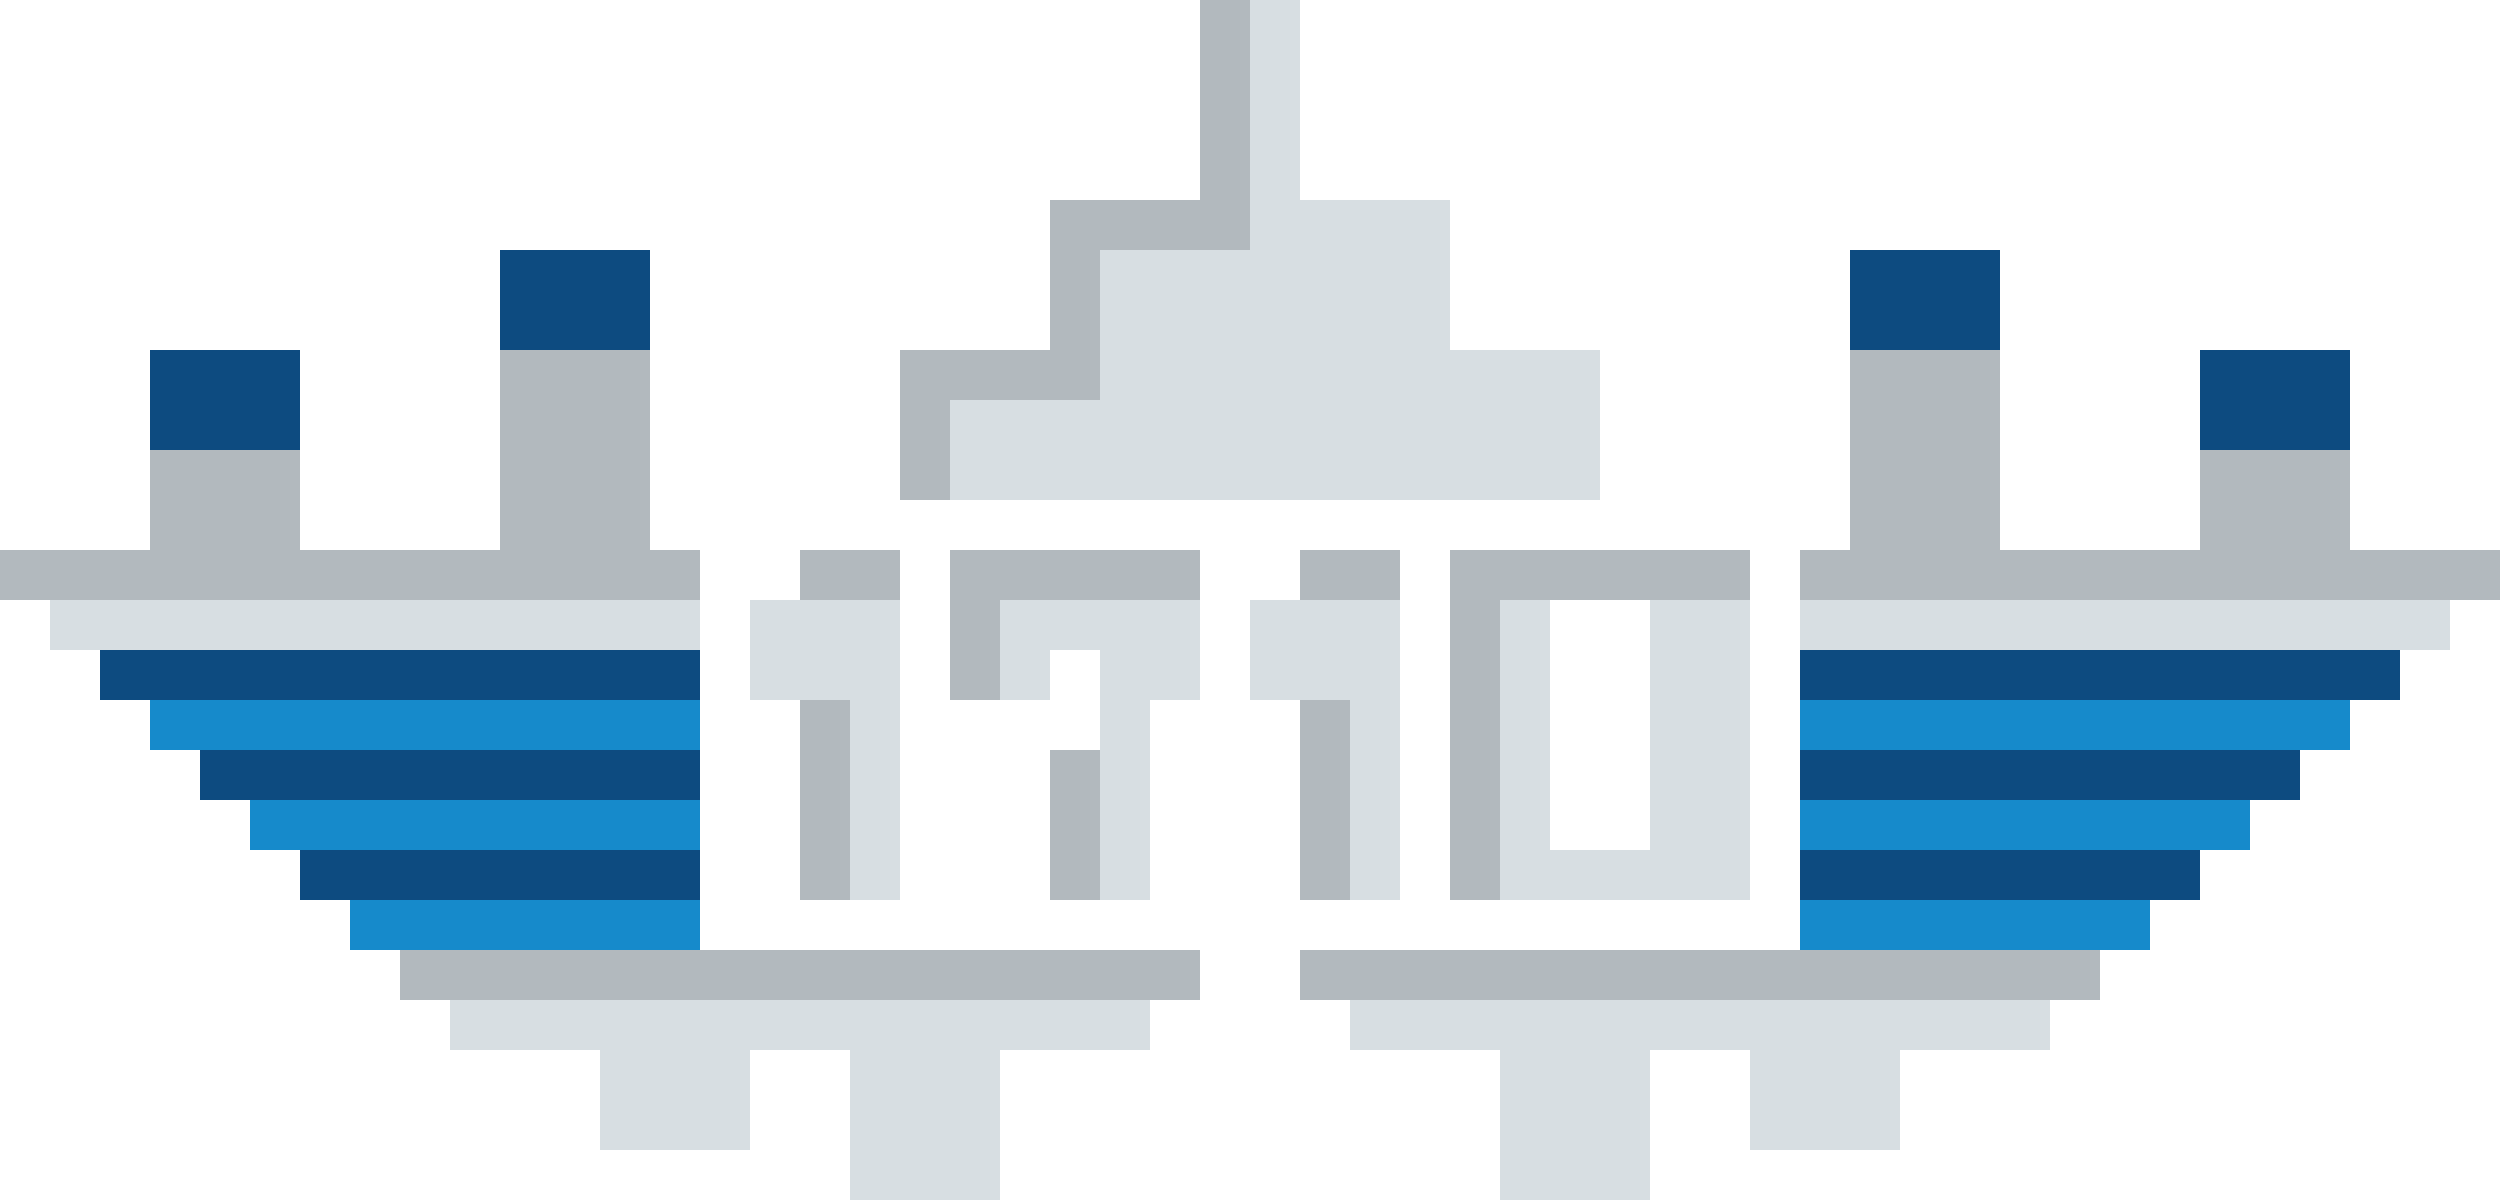 <!-- Generator: Adobe Illustrator 21.0.2, SVG Export Plug-In  -->
<svg version="1.1"
	 xmlns="http://www.w3.org/2000/svg" xmlns:xlink="http://www.w3.org/1999/xlink" xmlns:a="http://ns.adobe.com/AdobeSVGViewerExtensions/3.0/"
	 x="0px" y="0px" width="125px" height="60px" viewBox="0 0 125 60" style="enable-background:new 0 0 125 60;"
	 xml:space="preserve">
<style type="text/css">
	.st0{fill:#D7DEE2;}
	.st1{fill:#168ACB;}
	.st2{fill:#0D4B80;}
	.st3{fill:#B2B9BE;}
</style>
<defs>
</defs>
<g>
	<g>
		<g>
			<g>
				<polygon class="st0" points="52.5,50 50,50 47.5,50 45,50 42.5,50 40,50 37.5,50 35,50 32.5,50 30,50 27.5,50 25,50 22.5,50
					22.5,52.5 25,52.5 27.5,52.5 30,52.5 30,55 30,57.5 32.5,57.5 35,57.5 37.5,57.5 37.5,55 37.5,52.5 40,52.5 42.5,52.5 42.5,55
					42.5,57.5 42.5,60 45,60 47.5,60 50,60 50,57.5 50,55 50,52.5 52.5,52.5 55,52.5 57.5,52.5 57.5,50 55,50 				"/>
			</g>
			<g>
				<polygon class="st0" points="100,50 97.5,50 95,50 92.5,50 90,50 87.5,50 85,50 82.5,50 80,50 77.5,50 75,50 72.5,50 70,50
					67.5,50 67.5,52.5 70,52.5 72.5,52.5 75,52.5 75,55 75,57.5 75,60 77.5,60 80,60 82.5,60 82.5,57.5 82.5,55 82.5,52.5 85,52.5
					87.5,52.5 87.5,55 87.5,57.5 90,57.5 92.5,57.5 95,57.5 95,55 95,52.5 97.5,52.5 100,52.5 102.5,52.5 102.5,50 				"/>
			</g>
		</g>
	</g>
	<g>
		<polygon class="st1" points="30,45 27.5,45 25,45 22.5,45 20,45 17.5,45 17.5,47.5 20,47.5 22.5,47.5 25,47.5 27.5,47.5 30,47.5
			32.5,47.5 35,47.5 35,45 32.5,45 		"/>
		<polygon class="st1" points="30,40 27.5,40 25,40 22.5,40 20,40 17.5,40 15,40 12.5,40 12.5,42.5 15,42.5 17.5,42.5 20,42.5
			22.5,42.5 25,42.5 27.5,42.5 30,42.5 32.5,42.5 35,42.5 35,40 32.5,40 		"/>
		<polygon class="st1" points="30,35 27.5,35 25,35 22.5,35 20,35 17.5,35 15,35 12.5,35 10,35 7.5,35 7.5,37.5 10,37.5 12.5,37.5
			15,37.5 17.5,37.5 20,37.5 22.5,37.5 25,37.5 27.5,37.5 30,37.5 32.5,37.5 35,37.5 35,35 32.5,35 		"/>
		<polygon class="st1" points="115,35 112.5,35 110,35 107.5,35 105,35 102.5,35 100,35 97.5,35 95,35 92.5,35 90,35 90,37.5
			92.5,37.5 95,37.5 97.5,37.5 100,37.5 102.5,37.5 105,37.5 107.5,37.5 110,37.5 112.5,37.5 115,37.5 117.5,37.5 117.5,35 		"/>
		<polygon class="st1" points="107.5,40 105,40 102.5,40 100,40 97.5,40 95,40 92.5,40 90,40 90,42.5 92.5,42.5 95,42.5 97.5,42.5
			100,42.5 102.5,42.5 105,42.5 107.5,42.5 110,42.5 112.5,42.5 112.5,40 110,40 		"/>
		<polygon class="st1" points="102.5,45 100,45 97.5,45 95,45 92.5,45 90,45 90,47.5 92.5,47.5 95,47.5 97.5,47.5 100,47.5
			102.5,47.5 105,47.5 107.5,47.5 107.5,45 105,45 		"/>
	</g>
	<g>
		<polygon class="st2" points="12.5,22.5 15,22.5 15,20 15,17.5 12.5,17.5 10,17.5 7.5,17.5 7.5,20 7.5,22.5 10,22.5 		"/>
		<polygon class="st2" points="30,17.5 32.5,17.5 32.5,15 32.5,12.5 30,12.5 27.5,12.5 25,12.5 25,15 25,17.5 27.5,17.5 		"/>
		<polygon class="st2" points="115,22.5 117.5,22.5 117.5,20 117.5,17.5 115,17.5 112.5,17.5 110,17.5 110,20 110,22.5 112.5,22.5
					"/>
		<polygon class="st2" points="97.5,17.5 100,17.5 100,15 100,12.5 97.5,12.5 95,12.5 92.5,12.5 92.5,15 92.5,17.5 95,17.5 		"/>
		<polygon class="st2" points="30,42.5 27.5,42.5 25,42.5 22.5,42.5 20,42.5 17.5,42.5 15,42.5 15,45 17.5,45 20,45 22.5,45 25,45
			27.5,45 30,45 32.5,45 35,45 35,42.5 32.5,42.5 		"/>
		<polygon class="st2" points="30,37.5 27.5,37.5 25,37.5 22.5,37.5 20,37.5 17.5,37.5 15,37.5 12.5,37.5 10,37.5 10,40 12.5,40
			15,40 17.5,40 20,40 22.5,40 25,40 27.5,40 30,40 32.5,40 35,40 35,37.5 32.5,37.5 		"/>
		<polygon class="st2" points="30,32.5 27.5,32.5 25,32.5 22.5,32.5 20,32.5 17.5,32.5 15,32.5 12.5,32.5 10,32.5 7.5,32.5 5,32.5
			5,35 7.5,35 10,35 12.5,35 15,35 17.5,35 20,35 22.5,35 25,35 27.5,35 30,35 32.5,35 35,35 35,32.5 32.5,32.5 		"/>
		<polygon class="st2" points="117.5,32.5 115,32.5 112.5,32.5 110,32.5 107.5,32.5 105,32.5 102.5,32.5 100,32.5 97.5,32.5
			95,32.5 92.5,32.5 90,32.5 90,35 92.5,35 95,35 97.5,35 100,35 102.5,35 105,35 107.5,35 110,35 112.5,35 115,35 117.5,35 120,35
			120,32.5 		"/>
		<polygon class="st2" points="110,37.5 107.5,37.5 105,37.5 102.5,37.5 100,37.5 97.5,37.5 95,37.5 92.5,37.5 90,37.5 90,40
			92.5,40 95,40 97.5,40 100,40 102.5,40 105,40 107.5,40 110,40 112.5,40 115,40 115,37.5 112.5,37.5 		"/>
		<polygon class="st2" points="105,42.5 102.5,42.5 100,42.5 97.5,42.5 95,42.5 92.5,42.5 90,42.5 90,45 92.5,45 95,45 97.5,45
			100,45 102.5,45 105,45 107.5,45 110,45 110,42.5 107.5,42.5 		"/>
	</g>
	<g>
		<polygon class="st0" points="30,30 27.5,30 25,30 22.5,30 20,30 17.5,30 15,30 12.5,30 10,30 7.5,30 5,30 2.5,30 2.5,32.5 5,32.5
			7.5,32.5 10,32.5 12.5,32.5 15,32.5 17.5,32.5 20,32.5 22.5,32.5 25,32.5 27.5,32.5 30,32.5 32.5,32.5 35,32.5 35,30 32.5,30
			"/>
		<polygon class="st0" points="40,30 37.5,30 37.5,32.5 37.5,35 40,35 42.5,35 42.5,37.5 42.5,40 42.5,42.5 42.5,45 45,45 45,42.5
			45,40 45,37.5 45,35 45,32.5 45,30 42.5,30 		"/>
		<polygon class="st0" points="77.5,25 80,25 80,22.5 80,20 80,17.5 77.5,17.5 75,17.5 72.5,17.5 72.5,15 72.5,12.5 72.5,10 70,10
			67.5,10 65,10 65,7.5 65,5 65,2.5 65,0 62.5,0 62.5,2.5 62.5,5 62.5,7.5 62.5,10 62.5,12.5 60,12.5 57.5,12.5 55,12.5 55,15
			55,17.5 55,20 52.5,20 50,20 47.5,20 47.5,22.5 47.5,25 50,25 52.5,25 55,25 57.5,25 60,25 62.5,25 65,25 67.5,25 70,25 72.5,25
			75,25 		"/>
		<polygon class="st0" points="55,30 52.5,30 50,30 50,32.5 50,35 52.5,35 52.5,32.5 55,32.5 55,35 55,37.5 55,40 55,42.5 55,45
			57.5,45 57.5,42.5 57.5,40 57.5,37.5 57.5,35 60,35 60,32.5 60,30 57.5,30 		"/>
		<polygon class="st0" points="65,30 62.5,30 62.5,32.5 62.5,35 65,35 67.5,35 67.5,37.5 67.5,40 67.5,42.5 67.5,45 70,45 70,42.5
			70,40 70,37.5 70,35 70,32.5 70,30 67.5,30 		"/>
		<polygon class="st0" points="82.5,30 82.5,32.5 82.5,35 82.5,37.5 82.5,40 82.5,42.5 80,42.5 77.5,42.5 77.5,40 77.5,37.5
			77.5,35 77.5,32.5 77.5,30 75,30 75,32.5 75,35 75,37.5 75,40 75,42.5 75,45 77.5,45 80,45 82.5,45 85,45 87.5,45 87.5,42.5
			87.5,40 87.5,37.5 87.5,35 87.5,32.5 87.5,30 85,30 		"/>
		<polygon class="st0" points="120,30 117.5,30 115,30 112.5,30 110,30 107.5,30 105,30 102.5,30 100,30 97.5,30 95,30 92.5,30
			90,30 90,32.5 92.5,32.5 95,32.5 97.5,32.5 100,32.5 102.5,32.5 105,32.5 107.5,32.5 110,32.5 112.5,32.5 115,32.5 117.5,32.5
			120,32.5 122.5,32.5 122.5,30 		"/>
	</g>
	<g>
		<polygon class="st3" points="55,47.5 52.5,47.5 50,47.5 47.5,47.5 45,47.5 42.5,47.5 40,47.5 37.5,47.5 35,47.5 32.5,47.5
			30,47.5 27.5,47.5 25,47.5 22.5,47.5 20,47.5 20,50 22.5,50 25,50 27.5,50 30,50 32.5,50 35,50 37.5,50 40,50 42.5,50 45,50
			47.5,50 50,50 52.5,50 55,50 57.5,50 60,50 60,47.5 57.5,47.5 		"/>
		<polygon class="st3" points="22.5,30 25,30 27.5,30 30,30 32.5,30 35,30 35,27.5 32.5,27.5 32.5,25 32.5,22.5 32.5,20 32.5,17.5
			30,17.5 27.5,17.5 25,17.5 25,20 25,22.5 25,25 25,27.5 22.5,27.5 20,27.5 17.5,27.5 15,27.5 15,25 15,22.5 12.5,22.5 10,22.5
			7.5,22.5 7.5,25 7.5,27.5 5,27.5 2.5,27.5 0,27.5 0,30 2.5,30 5,30 7.5,30 10,30 12.5,30 15,30 17.5,30 20,30 		"/>
		<polygon class="st3" points="45,30 45,27.5 42.5,27.5 40,27.5 40,30 42.5,30 		"/>
		<polygon class="st3" points="60,2.5 60,5 60,7.5 60,10 57.5,10 55,10 52.5,10 52.5,12.5 52.5,15 52.5,17.5 50,17.5 47.5,17.5
			45,17.5 45,20 45,22.5 45,25 47.5,25 47.5,22.5 47.5,20 50,20 52.5,20 55,20 55,17.5 55,15 55,12.5 57.5,12.5 60,12.5 62.5,12.5
			62.5,10 62.5,7.5 62.5,5 62.5,2.5 62.5,0 60,0 		"/>
		<polygon class="st3" points="55,27.5 52.5,27.5 50,27.5 47.5,27.5 47.5,30 47.5,32.5 47.5,35 50,35 50,32.5 50,30 52.5,30 55,30
			57.5,30 60,30 60,27.5 57.5,27.5 		"/>
		<polygon class="st3" points="55,42.5 55,40 55,37.5 52.5,37.5 52.5,40 52.5,42.5 52.5,45 55,45 		"/>
		<polygon class="st3" points="42.5,42.5 42.5,40 42.5,37.5 42.5,35 40,35 40,37.5 40,40 40,42.5 40,45 42.5,45 		"/>
		<polygon class="st3" points="70,30 70,27.5 67.5,27.5 65,27.5 65,30 67.5,30 		"/>
		<polygon class="st3" points="67.5,42.5 67.5,40 67.5,37.5 67.5,35 65,35 65,37.5 65,40 65,42.5 65,45 67.5,45 		"/>
		<polygon class="st3" points="75,42.5 75,40 75,37.5 75,35 75,32.5 75,30 77.5,30 80,30 82.5,30 85,30 87.5,30 87.5,27.5 85,27.5
			82.5,27.5 80,27.5 77.5,27.5 75,27.5 72.5,27.5 72.5,30 72.5,32.5 72.5,35 72.5,37.5 72.5,40 72.5,42.5 72.5,45 75,45 		"/>
		<polygon class="st3" points="122.5,27.5 120,27.5 117.5,27.5 117.5,25 117.5,22.5 115,22.5 112.5,22.5 110,22.5 110,25 110,27.5
			107.5,27.5 105,27.5 102.5,27.5 100,27.5 100,25 100,22.5 100,20 100,17.5 97.5,17.5 95,17.5 92.5,17.5 92.5,20 92.5,22.5
			92.5,25 92.5,27.5 90,27.5 90,30 92.5,30 95,30 97.5,30 100,30 102.5,30 105,30 107.5,30 110,30 112.5,30 115,30 117.5,30 120,30
			122.5,30 125,30 125,27.5 		"/>
		<polygon class="st3" points="100,47.5 97.5,47.5 95,47.5 92.5,47.5 90,47.5 87.5,47.5 85,47.5 82.5,47.5 80,47.5 77.5,47.5
			75,47.5 72.5,47.5 70,47.5 67.5,47.5 65,47.5 65,50 67.5,50 70,50 72.5,50 75,50 77.5,50 80,50 82.5,50 85,50 87.5,50 90,50
			92.5,50 95,50 97.5,50 100,50 102.5,50 105,50 105,47.5 102.5,47.5 		"/>
	</g>
</g>
</svg>
